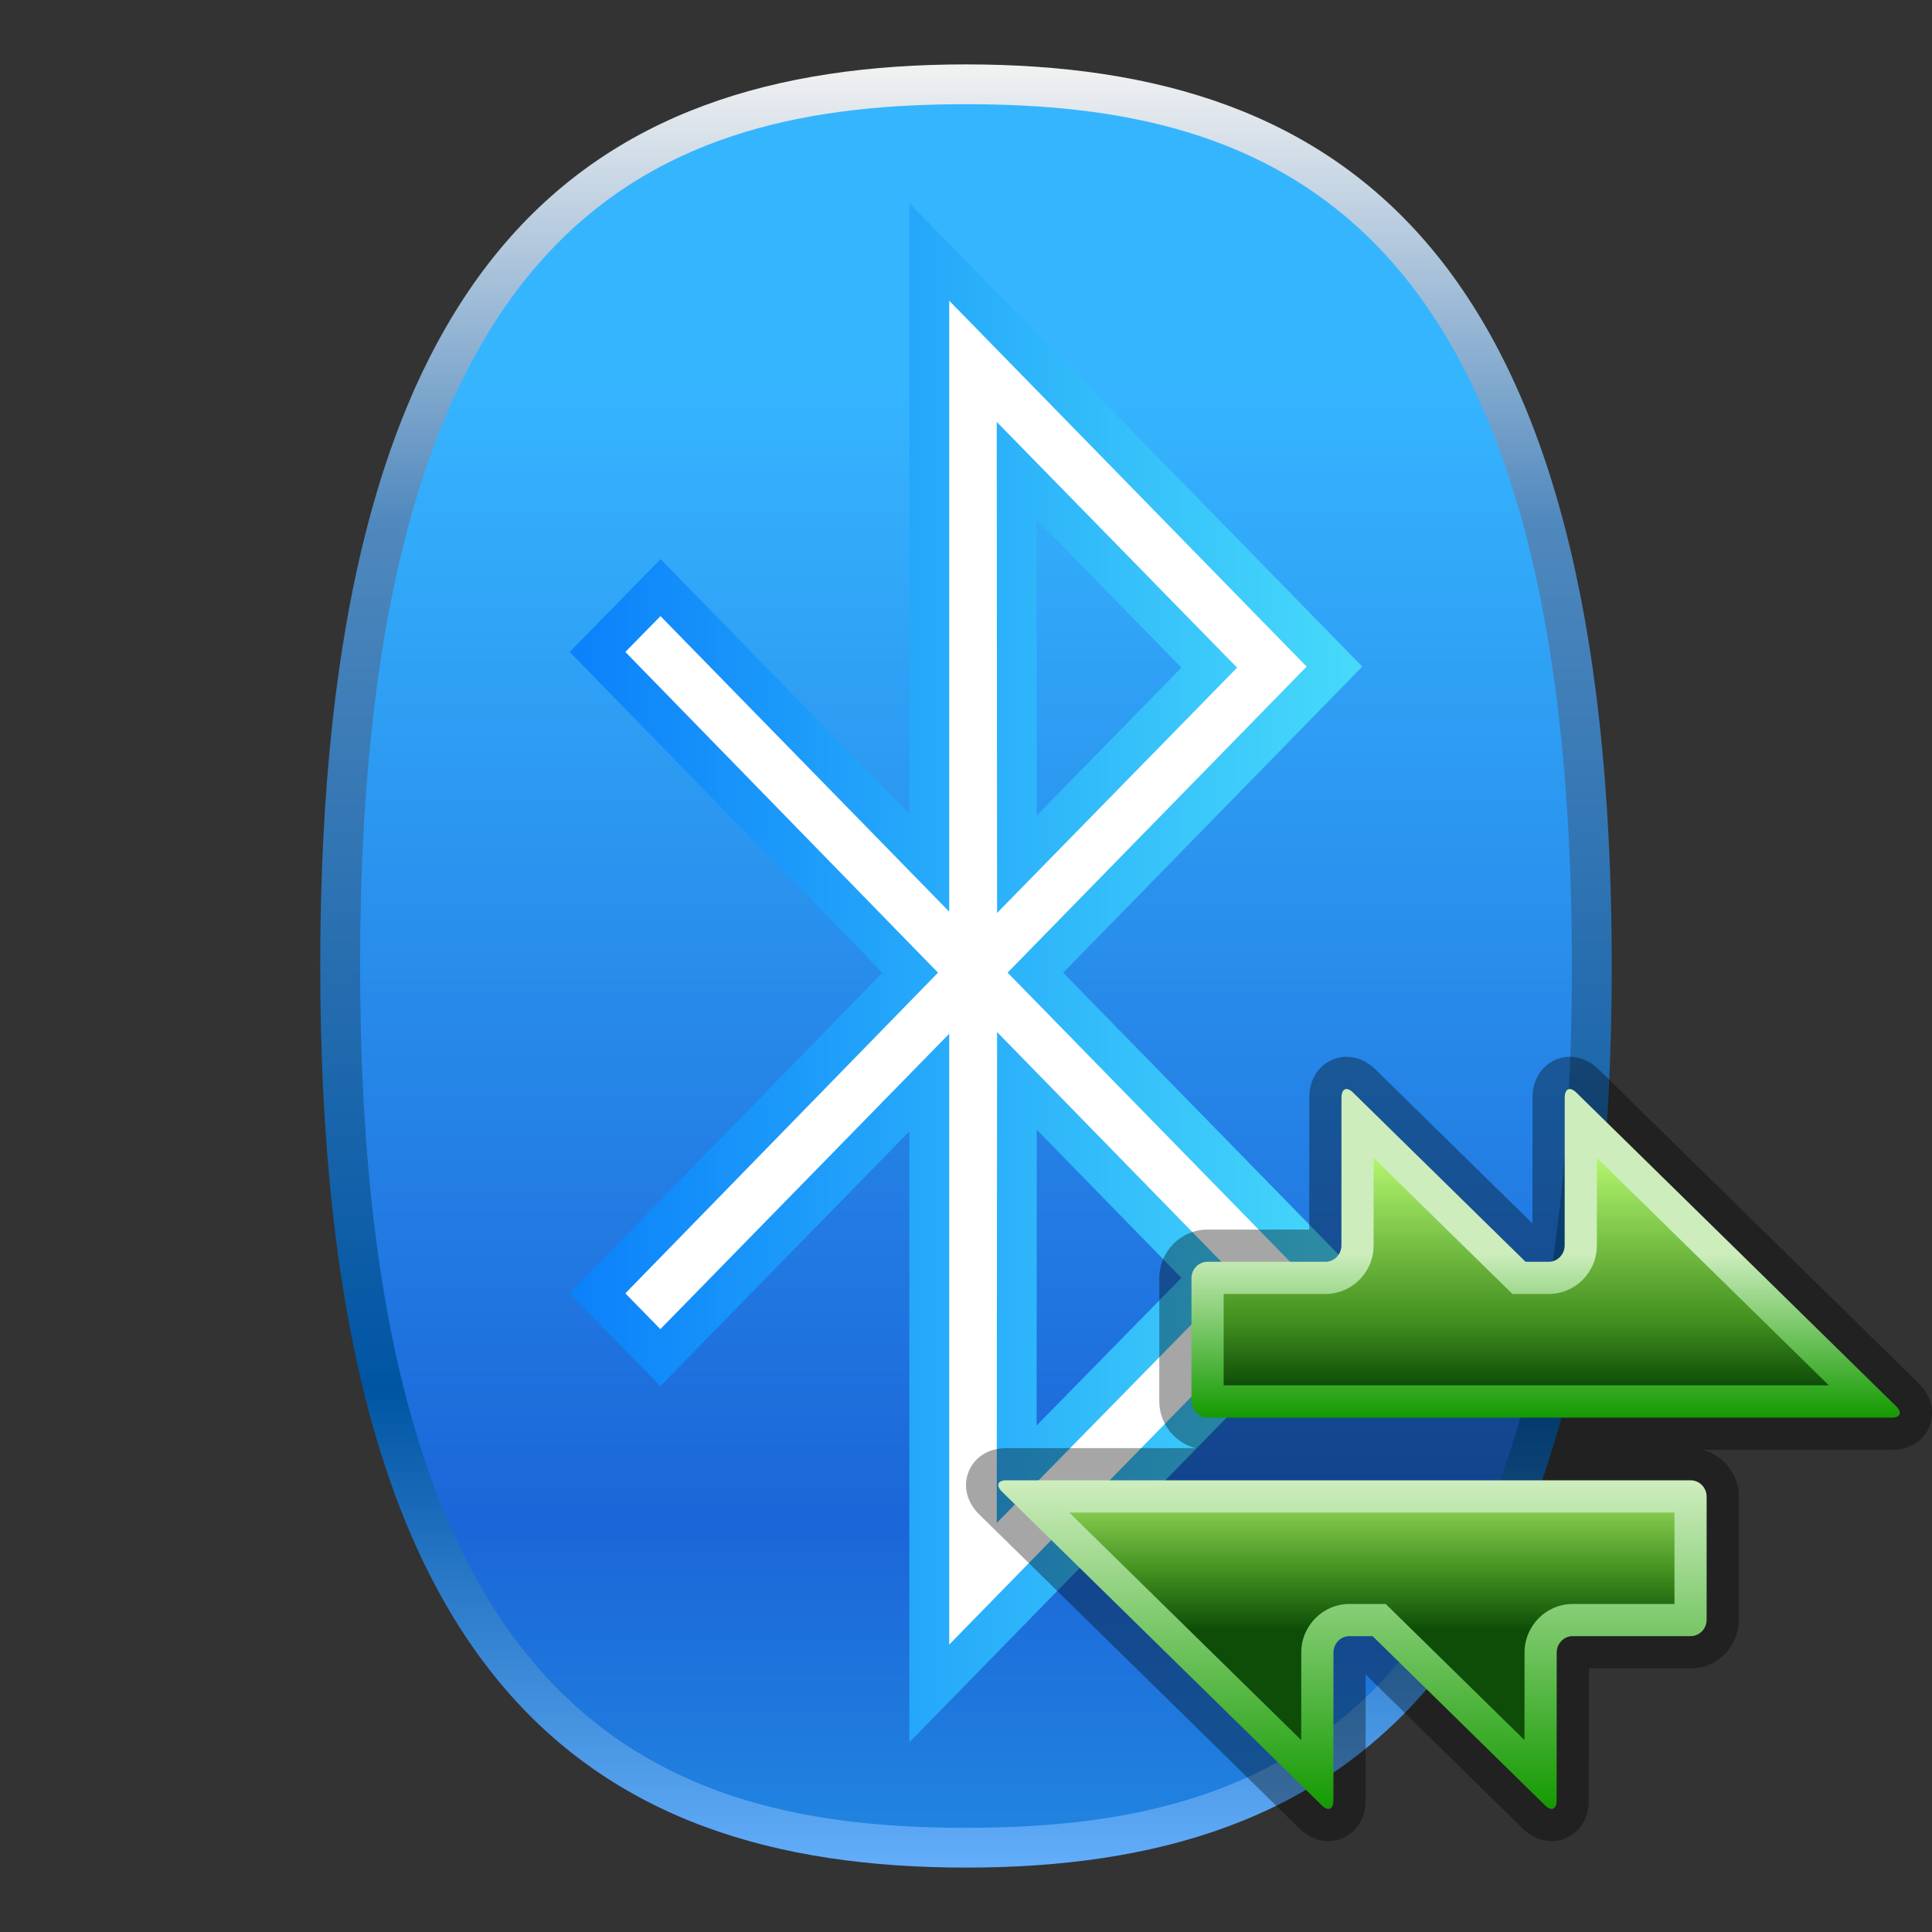 <?xml version="1.0" ?>
<!DOCTYPE svg  PUBLIC '-//W3C//DTD SVG 1.1//EN'  'http://www.w3.org/Graphics/SVG/1.1/DTD/svg11.dtd'>
<svg height="60" viewBox="0 0 60 60" width="60" xmlns="http://www.w3.org/2000/svg" xmlns:xlink="http://www.w3.org/1999/xlink">
<rect x="0" y="0" width="60" height="60" fill="#333333" stroke="none"/>
<g>
<defs>
</defs>
<rect fill="none" height="60" width="60"/>
<linearGradient gradientUnits="userSpaceOnUse" id="SVGID_1_" x1="30" x2="30" y1="2" y2="58.074">
	<stop offset="0" style="stop-color:#F2F2F2"/>
	<stop offset="0.255" style="stop-color:#4F88BD"/>
	<stop offset="0.733" style="stop-color:#0055A3"/>
	<stop offset="1" style="stop-color:#64AEFB"/>
</linearGradient>
<path d="M30,2C18.142,2,9.945,7.973,9.945,30.001C9.945,52.03,18.145,58,30,58  c11.857,0,20.054-5.97,20.054-27.999C50.054,7.973,41.857,2,30,2z" fill="url(#SVGID_1_)"/>
<linearGradient gradientUnits="userSpaceOnUse" id="SVGID_2_" x1="30" x2="30" y1="3.236" y2="56.764">
	<stop offset="0.158" style="stop-color:#36B5FF"/>
	<stop offset="0.824" style="stop-color:#1B66D8"/>
	<stop offset="1" style="stop-color:#2183E0"/>
</linearGradient>
<path d="M30,56.764c-9.305,0-18.818-3.179-18.818-26.763C11.182,6.415,20.695,3.236,30,3.236  c9.306,0,18.817,3.179,18.817,26.765C48.817,53.585,39.306,56.764,30,56.764L30,56.764z" fill="url(#SVGID_2_)"/>
<linearGradient gradientUnits="userSpaceOnUse" id="SVGID_3_" x1="17.692" x2="42.307" y1="30.206" y2="30.206">
	<stop offset="0" style="stop-color:#0B81FA"/>
	<stop offset="1" style="stop-color:#47DAFA"/>
</linearGradient>
<path d="M42.307,20.702L28.242,6.305v18.972l-7.728-7.912l-2.822,2.881l9.712,9.961l-9.712,9.96l2.815,2.879  l7.734-7.91v18.974l14.064-14.396l-9.287-9.506L42.307,20.702z M36.689,20.734l-4.49,4.59l-0.006-9.188L36.689,20.734z   M36.689,39.686l-4.496,4.584l0.006-9.185L36.689,39.686z" fill="url(#SVGID_3_)"/>
<path d="M29.479,32.103l-8.971,9.175l-1.087-1.112l9.71-9.959l-9.71-9.96l1.091-1.113l8.967,9.179V9.339l11.1,11.363  l-9.287,9.504l9.287,9.506l-11.1,11.362V32.103z M30.955,47.297l7.464-7.61l-7.454-7.636L30.955,47.297z M30.965,28.353l7.454-7.618  l-7.464-7.632L30.965,28.353z" fill="#FFFFFF"/>
<rect fill="none" height="60" width="60"/>
</g>
<g transform="matrix(1 0 0 1 30 30)">
<defs>
</defs>
<rect fill="none" height="30" width="30" x="0.002"/>
<path d="M29.587,12.96l-9.934-9.744C19.32,2.889,18.979,2.82,18.75,2.82c-0.561,0-1.156,0.443-1.156,1.266  l-0.002,3.91l-4.872-4.78c-0.333-0.327-0.675-0.396-0.903-0.396c-0.561,0-1.156,0.443-1.156,1.266l-0.002,4.1h-3.16  c-0.824,0-1.496,0.677-1.496,1.508v3.826c0,0.7,0.48,1.285,1.125,1.453H1.256c-0.549,0-0.986,0.271-1.172,0.724  c-0.185,0.455-0.061,0.956,0.333,1.342l9.934,9.744c0.334,0.327,0.676,0.396,0.904,0.396c0.56,0,1.155-0.443,1.155-1.266l0.002-3.91  l4.872,4.78c0.334,0.327,0.676,0.396,0.904,0.396c0.56,0,1.155-0.443,1.155-1.266l0.002-4.1h3.16c0.824,0,1.496-0.677,1.496-1.508  v-3.826c0-0.7-0.48-1.285-1.125-1.453h5.871c0.549,0,0.986-0.271,1.172-0.724C30.104,13.847,29.98,13.346,29.587,12.96z" opacity="0.35"/>
<linearGradient gradientUnits="userSpaceOnUse" id="SVGID_1__" x1="18.002" x2="18.002" y1="3.848" y2="14.181">
	<stop offset="0.491" style="stop-color:#CDEDBD"/>
	<stop offset="0.988" style="stop-color:#139900"/>
</linearGradient>
<path d="M28.887,13.674L18.953,3.93c-0.197-0.193-0.359-0.123-0.359,0.156l-0.002,4.592  c0,0.279-0.223,0.508-0.494,0.508h-0.721L12.02,3.93c-0.197-0.193-0.359-0.123-0.359,0.156l-0.002,4.592  c0,0.279-0.223,0.508-0.494,0.508h-0.6H7.498c-0.273,0-0.496,0.229-0.496,0.508v3.826c0,0.277,0.224,0.506,0.496,0.506h3.066h11.031  h7.152C29.021,14.025,29.084,13.867,28.887,13.674z" fill="url(#SVGID_1__)"/>
<linearGradient gradientUnits="userSpaceOnUse" id="SVGID_2__" x1="17.399" x2="17.399" y1="5.978" y2="13.133">
	<stop offset="0" style="stop-color:#B2F56E"/>
	<stop offset="0.703" style="stop-color:#439020"/>
	<stop offset="0.988" style="stop-color:#0D4D07"/>
</linearGradient>
<path d="M8.002,13.025v-2.84h3.162c0.824,0,1.494-0.676,1.494-1.508l0.002-2.719l4.309,4.227h1.129  c0.824,0,1.494-0.676,1.494-1.508l0.002-2.719l7.203,7.066H8.002z" fill="url(#SVGID_2__)"/>
<linearGradient gradientUnits="userSpaceOnUse" id="SVGID_3__" x1="12.002" x2="12.002" y1="16.035" y2="26.38">
	<stop offset="0" style="stop-color:#CDEDBD"/>
	<stop offset="0.988" style="stop-color:#139900"/>
</linearGradient>
<path d="M1.117,16.324l9.934,9.744c0.197,0.193,0.359,0.125,0.359-0.156l0.002-4.592  c0-0.279,0.223-0.508,0.494-0.508h0.721l5.357,5.256c0.197,0.193,0.359,0.125,0.359-0.156l0.002-4.592  c0-0.279,0.223-0.508,0.494-0.508h0.6h3.066c0.273,0,0.496-0.229,0.496-0.508v-3.826c0-0.277-0.224-0.506-0.496-0.506h-3.066H8.408  H1.256C0.982,15.973,0.92,16.131,1.117,16.324z" fill="url(#SVGID_3__)"/>
<linearGradient gradientUnits="userSpaceOnUse" id="SVGID_4_" x1="12.604" x2="12.604" y1="16.973" y2="24.165">
	<stop offset="0" style="stop-color:#82C94C"/>
	<stop offset="0.255" style="stop-color:#439020"/>
	<stop offset="0.509" style="stop-color:#0D4D07"/>
</linearGradient>
<path d="M22.002,16.973v2.84H18.84c-0.824,0-1.494,0.678-1.494,1.508l-0.002,2.719l-4.309-4.227h-1.129  c-0.824,0-1.494,0.678-1.494,1.508l-0.002,2.719l-7.203-7.066H22.002z" fill="url(#SVGID_4_)"/>
<rect fill="none" height="30" width="30" x="0.002"/>
</g>
</svg>